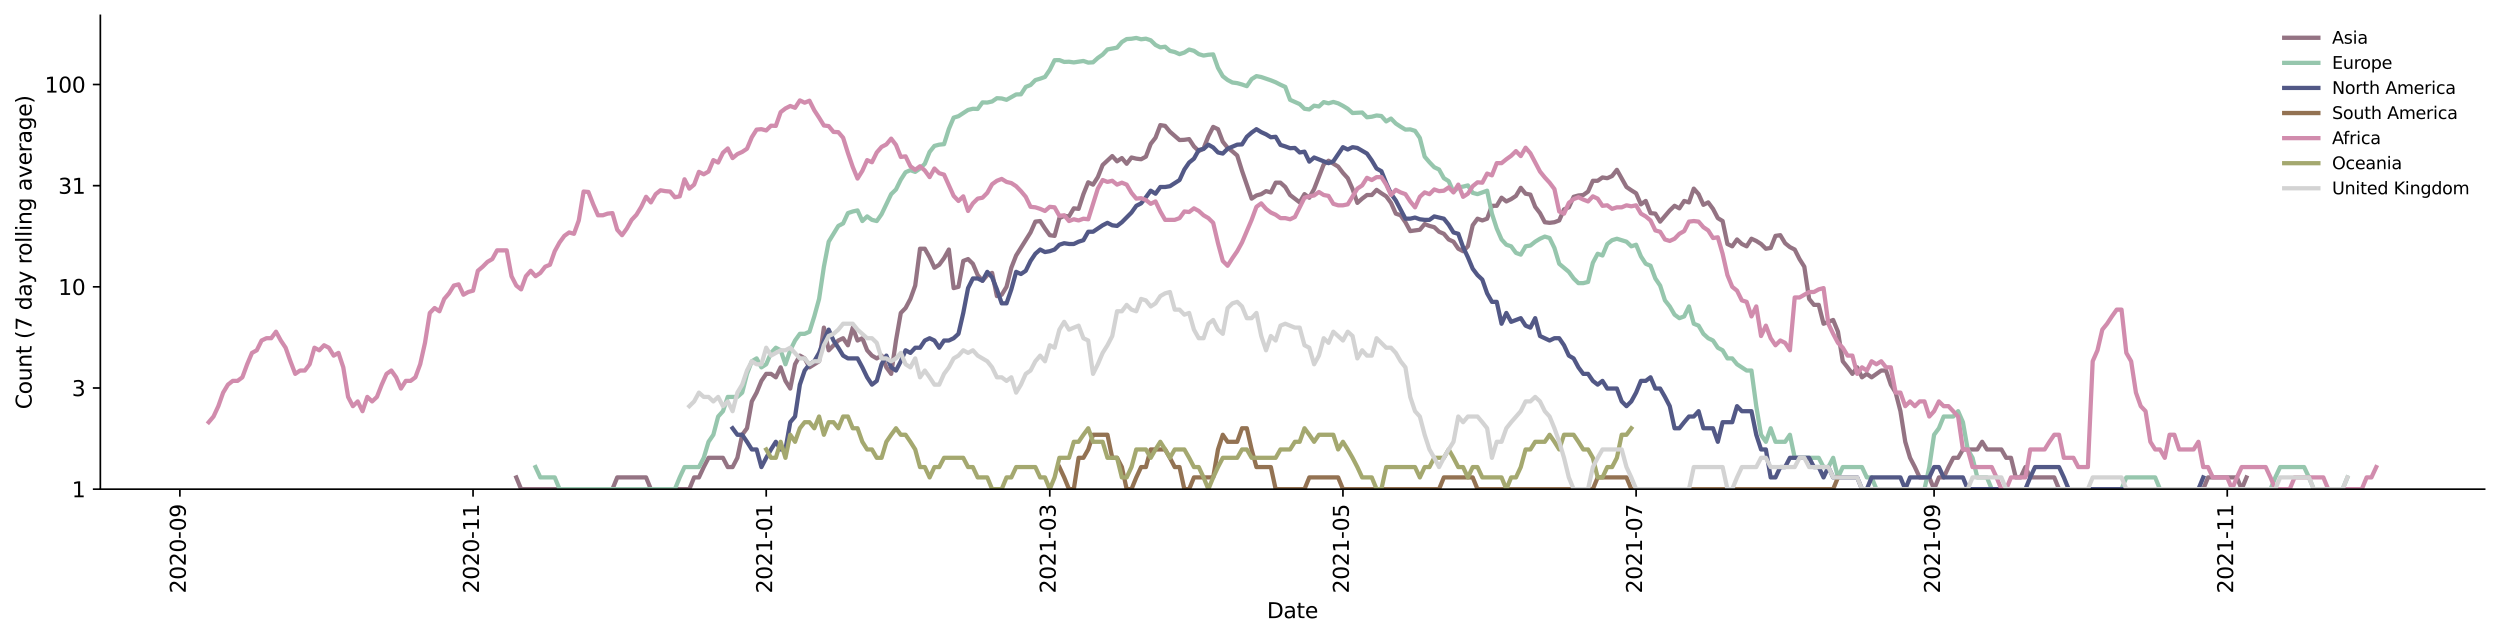 <?xml version="1.0" encoding="utf-8" standalone="no"?>
<!DOCTYPE svg PUBLIC "-//W3C//DTD SVG 1.1//EN"
  "http://www.w3.org/Graphics/SVG/1.1/DTD/svg11.dtd">
<svg height="298.621pt" version="1.1" viewBox="0 0 1170.166 298.621" width="1170.166pt" xmlns="http://www.w3.org/2000/svg" xmlns:xlink="http://www.w3.org/1999/xlink">
 <defs>
  <style type="text/css">*{stroke-linecap:butt;stroke-linejoin:round;}</style>
 </defs>
 <g id="figure_1">
  <g id="patch_1">
   <path d="M 0 298.621 
L 1170.166 298.621 
L 1170.166 0 
L 0 0 
z
" style="fill:#ffffff;"/>
  </g>
  <g id="axes_1">
   <g id="patch_2">
    <path d="M 46.966 228.96 
L 1162.966 228.96 
L 1162.966 7.2 
L 46.966 7.2 
z
" style="fill:#ffffff;"/>
   </g>
   <g id="matplotlib.axis_1">
    <g id="xtick_1">
     <g id="line2d_1">
      <defs>
       <path d="M 0 0 
L 0 3.5 
" id="m41060fb0f2" style="stroke:#000000;stroke-width:0.8;"/>
      </defs>
      <g>
       <use style="stroke:#000000;stroke-width:0.8;" x="84.196" xlink:href="#m41060fb0f2" y="228.96"/>
      </g>
     </g>
     <g id="text_1">
      <!-- 2020-09 -->
      <g transform="translate(86.955 277.743)rotate(-90)scale(0.1 -0.1)">
       <defs>
        <path d="M 1228 531 
L 3431 531 
L 3431 0 
L 469 0 
L 469 531 
Q 828 903 1448 1529 
Q 2069 2156 2228 2338 
Q 2531 2678 2651 2914 
Q 2772 3150 2772 3378 
Q 2772 3750 2511 3984 
Q 2250 4219 1831 4219 
Q 1534 4219 1204 4116 
Q 875 4013 500 3803 
L 500 4441 
Q 881 4594 1212 4672 
Q 1544 4750 1819 4750 
Q 2544 4750 2975 4387 
Q 3406 4025 3406 3419 
Q 3406 3131 3298 2873 
Q 3191 2616 2906 2266 
Q 2828 2175 2409 1742 
Q 1991 1309 1228 531 
z
" id="DejaVuSans-32" transform="scale(0.016)"/>
        <path d="M 2034 4250 
Q 1547 4250 1301 3770 
Q 1056 3291 1056 2328 
Q 1056 1369 1301 889 
Q 1547 409 2034 409 
Q 2525 409 2770 889 
Q 3016 1369 3016 2328 
Q 3016 3291 2770 3770 
Q 2525 4250 2034 4250 
z
M 2034 4750 
Q 2819 4750 3233 4129 
Q 3647 3509 3647 2328 
Q 3647 1150 3233 529 
Q 2819 -91 2034 -91 
Q 1250 -91 836 529 
Q 422 1150 422 2328 
Q 422 3509 836 4129 
Q 1250 4750 2034 4750 
z
" id="DejaVuSans-30" transform="scale(0.016)"/>
        <path d="M 313 2009 
L 1997 2009 
L 1997 1497 
L 313 1497 
L 313 2009 
z
" id="DejaVuSans-2d" transform="scale(0.016)"/>
        <path d="M 703 97 
L 703 672 
Q 941 559 1184 500 
Q 1428 441 1663 441 
Q 2288 441 2617 861 
Q 2947 1281 2994 2138 
Q 2813 1869 2534 1725 
Q 2256 1581 1919 1581 
Q 1219 1581 811 2004 
Q 403 2428 403 3163 
Q 403 3881 828 4315 
Q 1253 4750 1959 4750 
Q 2769 4750 3195 4129 
Q 3622 3509 3622 2328 
Q 3622 1225 3098 567 
Q 2575 -91 1691 -91 
Q 1453 -91 1209 -44 
Q 966 3 703 97 
z
M 1959 2075 
Q 2384 2075 2632 2365 
Q 2881 2656 2881 3163 
Q 2881 3666 2632 3958 
Q 2384 4250 1959 4250 
Q 1534 4250 1286 3958 
Q 1038 3666 1038 3163 
Q 1038 2656 1286 2365 
Q 1534 2075 1959 2075 
z
" id="DejaVuSans-39" transform="scale(0.016)"/>
       </defs>
       <use xlink:href="#DejaVuSans-32"/>
       <use x="63.623" xlink:href="#DejaVuSans-30"/>
       <use x="127.246" xlink:href="#DejaVuSans-32"/>
       <use x="190.869" xlink:href="#DejaVuSans-30"/>
       <use x="254.492" xlink:href="#DejaVuSans-2d"/>
       <use x="290.576" xlink:href="#DejaVuSans-30"/>
       <use x="354.199" xlink:href="#DejaVuSans-39"/>
      </g>
     </g>
    </g>
    <g id="xtick_2">
     <g id="line2d_2">
      <g>
       <use style="stroke:#000000;stroke-width:0.8;" x="221.418" xlink:href="#m41060fb0f2" y="228.96"/>
      </g>
     </g>
     <g id="text_2">
      <!-- 2020-11 -->
      <g transform="translate(224.177 277.743)rotate(-90)scale(0.1 -0.1)">
       <defs>
        <path d="M 794 531 
L 1825 531 
L 1825 4091 
L 703 3866 
L 703 4441 
L 1819 4666 
L 2450 4666 
L 2450 531 
L 3481 531 
L 3481 0 
L 794 0 
L 794 531 
z
" id="DejaVuSans-31" transform="scale(0.016)"/>
       </defs>
       <use xlink:href="#DejaVuSans-32"/>
       <use x="63.623" xlink:href="#DejaVuSans-30"/>
       <use x="127.246" xlink:href="#DejaVuSans-32"/>
       <use x="190.869" xlink:href="#DejaVuSans-30"/>
       <use x="254.492" xlink:href="#DejaVuSans-2d"/>
       <use x="290.576" xlink:href="#DejaVuSans-31"/>
       <use x="354.199" xlink:href="#DejaVuSans-31"/>
      </g>
     </g>
    </g>
    <g id="xtick_3">
     <g id="line2d_3">
      <g>
       <use style="stroke:#000000;stroke-width:0.8;" x="358.64" xlink:href="#m41060fb0f2" y="228.96"/>
      </g>
     </g>
     <g id="text_3">
      <!-- 2021-01 -->
      <g transform="translate(361.4 277.743)rotate(-90)scale(0.1 -0.1)">
       <use xlink:href="#DejaVuSans-32"/>
       <use x="63.623" xlink:href="#DejaVuSans-30"/>
       <use x="127.246" xlink:href="#DejaVuSans-32"/>
       <use x="190.869" xlink:href="#DejaVuSans-31"/>
       <use x="254.492" xlink:href="#DejaVuSans-2d"/>
       <use x="290.576" xlink:href="#DejaVuSans-30"/>
       <use x="354.199" xlink:href="#DejaVuSans-31"/>
      </g>
     </g>
    </g>
    <g id="xtick_4">
     <g id="line2d_4">
      <g>
       <use style="stroke:#000000;stroke-width:0.8;" x="491.364" xlink:href="#m41060fb0f2" y="228.96"/>
      </g>
     </g>
     <g id="text_4">
      <!-- 2021-03 -->
      <g transform="translate(494.123 277.743)rotate(-90)scale(0.1 -0.1)">
       <defs>
        <path d="M 2597 2516 
Q 3050 2419 3304 2112 
Q 3559 1806 3559 1356 
Q 3559 666 3084 287 
Q 2609 -91 1734 -91 
Q 1441 -91 1130 -33 
Q 819 25 488 141 
L 488 750 
Q 750 597 1062 519 
Q 1375 441 1716 441 
Q 2309 441 2620 675 
Q 2931 909 2931 1356 
Q 2931 1769 2642 2001 
Q 2353 2234 1838 2234 
L 1294 2234 
L 1294 2753 
L 1863 2753 
Q 2328 2753 2575 2939 
Q 2822 3125 2822 3475 
Q 2822 3834 2567 4026 
Q 2313 4219 1838 4219 
Q 1578 4219 1281 4162 
Q 984 4106 628 3988 
L 628 4550 
Q 988 4650 1302 4700 
Q 1616 4750 1894 4750 
Q 2613 4750 3031 4423 
Q 3450 4097 3450 3541 
Q 3450 3153 3228 2886 
Q 3006 2619 2597 2516 
z
" id="DejaVuSans-33" transform="scale(0.016)"/>
       </defs>
       <use xlink:href="#DejaVuSans-32"/>
       <use x="63.623" xlink:href="#DejaVuSans-30"/>
       <use x="127.246" xlink:href="#DejaVuSans-32"/>
       <use x="190.869" xlink:href="#DejaVuSans-31"/>
       <use x="254.492" xlink:href="#DejaVuSans-2d"/>
       <use x="290.576" xlink:href="#DejaVuSans-30"/>
       <use x="354.199" xlink:href="#DejaVuSans-33"/>
      </g>
     </g>
    </g>
    <g id="xtick_5">
     <g id="line2d_5">
      <g>
       <use style="stroke:#000000;stroke-width:0.8;" x="628.586" xlink:href="#m41060fb0f2" y="228.96"/>
      </g>
     </g>
     <g id="text_5">
      <!-- 2021-05 -->
      <g transform="translate(631.345 277.743)rotate(-90)scale(0.1 -0.1)">
       <defs>
        <path d="M 691 4666 
L 3169 4666 
L 3169 4134 
L 1269 4134 
L 1269 2991 
Q 1406 3038 1543 3061 
Q 1681 3084 1819 3084 
Q 2600 3084 3056 2656 
Q 3513 2228 3513 1497 
Q 3513 744 3044 326 
Q 2575 -91 1722 -91 
Q 1428 -91 1123 -41 
Q 819 9 494 109 
L 494 744 
Q 775 591 1075 516 
Q 1375 441 1709 441 
Q 2250 441 2565 725 
Q 2881 1009 2881 1497 
Q 2881 1984 2565 2268 
Q 2250 2553 1709 2553 
Q 1456 2553 1204 2497 
Q 953 2441 691 2322 
L 691 4666 
z
" id="DejaVuSans-35" transform="scale(0.016)"/>
       </defs>
       <use xlink:href="#DejaVuSans-32"/>
       <use x="63.623" xlink:href="#DejaVuSans-30"/>
       <use x="127.246" xlink:href="#DejaVuSans-32"/>
       <use x="190.869" xlink:href="#DejaVuSans-31"/>
       <use x="254.492" xlink:href="#DejaVuSans-2d"/>
       <use x="290.576" xlink:href="#DejaVuSans-30"/>
       <use x="354.199" xlink:href="#DejaVuSans-35"/>
      </g>
     </g>
    </g>
    <g id="xtick_6">
     <g id="line2d_6">
      <g>
       <use style="stroke:#000000;stroke-width:0.8;" x="765.808" xlink:href="#m41060fb0f2" y="228.96"/>
      </g>
     </g>
     <g id="text_6">
      <!-- 2021-07 -->
      <g transform="translate(768.568 277.743)rotate(-90)scale(0.1 -0.1)">
       <defs>
        <path d="M 525 4666 
L 3525 4666 
L 3525 4397 
L 1831 0 
L 1172 0 
L 2766 4134 
L 525 4134 
L 525 4666 
z
" id="DejaVuSans-37" transform="scale(0.016)"/>
       </defs>
       <use xlink:href="#DejaVuSans-32"/>
       <use x="63.623" xlink:href="#DejaVuSans-30"/>
       <use x="127.246" xlink:href="#DejaVuSans-32"/>
       <use x="190.869" xlink:href="#DejaVuSans-31"/>
       <use x="254.492" xlink:href="#DejaVuSans-2d"/>
       <use x="290.576" xlink:href="#DejaVuSans-30"/>
       <use x="354.199" xlink:href="#DejaVuSans-37"/>
      </g>
     </g>
    </g>
    <g id="xtick_7">
     <g id="line2d_7">
      <g>
       <use style="stroke:#000000;stroke-width:0.8;" x="905.28" xlink:href="#m41060fb0f2" y="228.96"/>
      </g>
     </g>
     <g id="text_7">
      <!-- 2021-09 -->
      <g transform="translate(908.039 277.743)rotate(-90)scale(0.1 -0.1)">
       <use xlink:href="#DejaVuSans-32"/>
       <use x="63.623" xlink:href="#DejaVuSans-30"/>
       <use x="127.246" xlink:href="#DejaVuSans-32"/>
       <use x="190.869" xlink:href="#DejaVuSans-31"/>
       <use x="254.492" xlink:href="#DejaVuSans-2d"/>
       <use x="290.576" xlink:href="#DejaVuSans-30"/>
       <use x="354.199" xlink:href="#DejaVuSans-39"/>
      </g>
     </g>
    </g>
    <g id="xtick_8">
     <g id="line2d_8">
      <g>
       <use style="stroke:#000000;stroke-width:0.8;" x="1042.502" xlink:href="#m41060fb0f2" y="228.96"/>
      </g>
     </g>
     <g id="text_8">
      <!-- 2021-11 -->
      <g transform="translate(1045.262 277.743)rotate(-90)scale(0.1 -0.1)">
       <use xlink:href="#DejaVuSans-32"/>
       <use x="63.623" xlink:href="#DejaVuSans-30"/>
       <use x="127.246" xlink:href="#DejaVuSans-32"/>
       <use x="190.869" xlink:href="#DejaVuSans-31"/>
       <use x="254.492" xlink:href="#DejaVuSans-2d"/>
       <use x="290.576" xlink:href="#DejaVuSans-31"/>
       <use x="354.199" xlink:href="#DejaVuSans-31"/>
      </g>
     </g>
    </g>
    <g id="text_9">
     <!-- Date -->
     <g transform="translate(593.015 289.341)scale(0.1 -0.1)">
      <defs>
       <path d="M 1259 4147 
L 1259 519 
L 2022 519 
Q 2988 519 3436 956 
Q 3884 1394 3884 2338 
Q 3884 3275 3436 3711 
Q 2988 4147 2022 4147 
L 1259 4147 
z
M 628 4666 
L 1925 4666 
Q 3281 4666 3915 4102 
Q 4550 3538 4550 2338 
Q 4550 1131 3912 565 
Q 3275 0 1925 0 
L 628 0 
L 628 4666 
z
" id="DejaVuSans-44" transform="scale(0.016)"/>
       <path d="M 2194 1759 
Q 1497 1759 1228 1600 
Q 959 1441 959 1056 
Q 959 750 1161 570 
Q 1363 391 1709 391 
Q 2188 391 2477 730 
Q 2766 1069 2766 1631 
L 2766 1759 
L 2194 1759 
z
M 3341 1997 
L 3341 0 
L 2766 0 
L 2766 531 
Q 2569 213 2275 61 
Q 1981 -91 1556 -91 
Q 1019 -91 701 211 
Q 384 513 384 1019 
Q 384 1609 779 1909 
Q 1175 2209 1959 2209 
L 2766 2209 
L 2766 2266 
Q 2766 2663 2505 2880 
Q 2244 3097 1772 3097 
Q 1472 3097 1187 3025 
Q 903 2953 641 2809 
L 641 3341 
Q 956 3463 1253 3523 
Q 1550 3584 1831 3584 
Q 2591 3584 2966 3190 
Q 3341 2797 3341 1997 
z
" id="DejaVuSans-61" transform="scale(0.016)"/>
       <path d="M 1172 4494 
L 1172 3500 
L 2356 3500 
L 2356 3053 
L 1172 3053 
L 1172 1153 
Q 1172 725 1289 603 
Q 1406 481 1766 481 
L 2356 481 
L 2356 0 
L 1766 0 
Q 1100 0 847 248 
Q 594 497 594 1153 
L 594 3053 
L 172 3053 
L 172 3500 
L 594 3500 
L 594 4494 
L 1172 4494 
z
" id="DejaVuSans-74" transform="scale(0.016)"/>
       <path d="M 3597 1894 
L 3597 1613 
L 953 1613 
Q 991 1019 1311 708 
Q 1631 397 2203 397 
Q 2534 397 2845 478 
Q 3156 559 3463 722 
L 3463 178 
Q 3153 47 2828 -22 
Q 2503 -91 2169 -91 
Q 1331 -91 842 396 
Q 353 884 353 1716 
Q 353 2575 817 3079 
Q 1281 3584 2069 3584 
Q 2775 3584 3186 3129 
Q 3597 2675 3597 1894 
z
M 3022 2063 
Q 3016 2534 2758 2815 
Q 2500 3097 2075 3097 
Q 1594 3097 1305 2825 
Q 1016 2553 972 2059 
L 3022 2063 
z
" id="DejaVuSans-65" transform="scale(0.016)"/>
      </defs>
      <use xlink:href="#DejaVuSans-44"/>
      <use x="77.002" xlink:href="#DejaVuSans-61"/>
      <use x="138.281" xlink:href="#DejaVuSans-74"/>
      <use x="177.49" xlink:href="#DejaVuSans-65"/>
     </g>
    </g>
   </g>
   <g id="matplotlib.axis_2">
    <g id="ytick_1">
     <g id="line2d_9">
      <defs>
       <path d="M 0 0 
L -3.5 0 
" id="m1571c7ad0b" style="stroke:#000000;stroke-width:0.8;"/>
      </defs>
      <g>
       <use style="stroke:#000000;stroke-width:0.8;" x="46.966" xlink:href="#m1571c7ad0b" y="228.96"/>
      </g>
     </g>
     <g id="text_10">
      <!-- 1 -->
      <g transform="translate(33.603 232.759)scale(0.1 -0.1)">
       <use xlink:href="#DejaVuSans-31"/>
      </g>
     </g>
    </g>
    <g id="ytick_2">
     <g id="line2d_10">
      <g>
       <use style="stroke:#000000;stroke-width:0.8;" x="46.966" xlink:href="#m1571c7ad0b" y="181.608"/>
      </g>
     </g>
     <g id="text_11">
      <!-- 3 -->
      <g transform="translate(33.603 185.407)scale(0.1 -0.1)">
       <use xlink:href="#DejaVuSans-33"/>
      </g>
     </g>
    </g>
    <g id="ytick_3">
     <g id="line2d_11">
      <g>
       <use style="stroke:#000000;stroke-width:0.8;" x="46.966" xlink:href="#m1571c7ad0b" y="134.255"/>
      </g>
     </g>
     <g id="text_12">
      <!-- 10 -->
      <g transform="translate(27.241 138.054)scale(0.1 -0.1)">
       <use xlink:href="#DejaVuSans-31"/>
       <use x="63.623" xlink:href="#DejaVuSans-30"/>
      </g>
     </g>
    </g>
    <g id="ytick_4">
     <g id="line2d_12">
      <g>
       <use style="stroke:#000000;stroke-width:0.8;" x="46.966" xlink:href="#m1571c7ad0b" y="86.903"/>
      </g>
     </g>
     <g id="text_13">
      <!-- 31 -->
      <g transform="translate(27.241 90.702)scale(0.1 -0.1)">
       <use xlink:href="#DejaVuSans-33"/>
       <use x="63.623" xlink:href="#DejaVuSans-31"/>
      </g>
     </g>
    </g>
    <g id="ytick_5">
     <g id="line2d_13">
      <g>
       <use style="stroke:#000000;stroke-width:0.8;" x="46.966" xlink:href="#m1571c7ad0b" y="39.55"/>
      </g>
     </g>
     <g id="text_14">
      <!-- 100 -->
      <g transform="translate(20.878 43.349)scale(0.1 -0.1)">
       <use xlink:href="#DejaVuSans-31"/>
       <use x="63.623" xlink:href="#DejaVuSans-30"/>
       <use x="127.246" xlink:href="#DejaVuSans-30"/>
      </g>
     </g>
    </g>
    <g id="text_15">
     <!-- Count (7 day rolling average) -->
     <g transform="translate(14.798 191.548)rotate(-90)scale(0.1 -0.1)">
      <defs>
       <path d="M 4122 4306 
L 4122 3641 
Q 3803 3938 3442 4084 
Q 3081 4231 2675 4231 
Q 1875 4231 1450 3742 
Q 1025 3253 1025 2328 
Q 1025 1406 1450 917 
Q 1875 428 2675 428 
Q 3081 428 3442 575 
Q 3803 722 4122 1019 
L 4122 359 
Q 3791 134 3420 21 
Q 3050 -91 2638 -91 
Q 1578 -91 968 557 
Q 359 1206 359 2328 
Q 359 3453 968 4101 
Q 1578 4750 2638 4750 
Q 3056 4750 3426 4639 
Q 3797 4528 4122 4306 
z
" id="DejaVuSans-43" transform="scale(0.016)"/>
       <path d="M 1959 3097 
Q 1497 3097 1228 2736 
Q 959 2375 959 1747 
Q 959 1119 1226 758 
Q 1494 397 1959 397 
Q 2419 397 2687 759 
Q 2956 1122 2956 1747 
Q 2956 2369 2687 2733 
Q 2419 3097 1959 3097 
z
M 1959 3584 
Q 2709 3584 3137 3096 
Q 3566 2609 3566 1747 
Q 3566 888 3137 398 
Q 2709 -91 1959 -91 
Q 1206 -91 779 398 
Q 353 888 353 1747 
Q 353 2609 779 3096 
Q 1206 3584 1959 3584 
z
" id="DejaVuSans-6f" transform="scale(0.016)"/>
       <path d="M 544 1381 
L 544 3500 
L 1119 3500 
L 1119 1403 
Q 1119 906 1312 657 
Q 1506 409 1894 409 
Q 2359 409 2629 706 
Q 2900 1003 2900 1516 
L 2900 3500 
L 3475 3500 
L 3475 0 
L 2900 0 
L 2900 538 
Q 2691 219 2414 64 
Q 2138 -91 1772 -91 
Q 1169 -91 856 284 
Q 544 659 544 1381 
z
M 1991 3584 
L 1991 3584 
z
" id="DejaVuSans-75" transform="scale(0.016)"/>
       <path d="M 3513 2113 
L 3513 0 
L 2938 0 
L 2938 2094 
Q 2938 2591 2744 2837 
Q 2550 3084 2163 3084 
Q 1697 3084 1428 2787 
Q 1159 2491 1159 1978 
L 1159 0 
L 581 0 
L 581 3500 
L 1159 3500 
L 1159 2956 
Q 1366 3272 1645 3428 
Q 1925 3584 2291 3584 
Q 2894 3584 3203 3211 
Q 3513 2838 3513 2113 
z
" id="DejaVuSans-6e" transform="scale(0.016)"/>
       <path id="DejaVuSans-20" transform="scale(0.016)"/>
       <path d="M 1984 4856 
Q 1566 4138 1362 3434 
Q 1159 2731 1159 2009 
Q 1159 1288 1364 580 
Q 1569 -128 1984 -844 
L 1484 -844 
Q 1016 -109 783 600 
Q 550 1309 550 2009 
Q 550 2706 781 3412 
Q 1013 4119 1484 4856 
L 1984 4856 
z
" id="DejaVuSans-28" transform="scale(0.016)"/>
       <path d="M 2906 2969 
L 2906 4863 
L 3481 4863 
L 3481 0 
L 2906 0 
L 2906 525 
Q 2725 213 2448 61 
Q 2172 -91 1784 -91 
Q 1150 -91 751 415 
Q 353 922 353 1747 
Q 353 2572 751 3078 
Q 1150 3584 1784 3584 
Q 2172 3584 2448 3432 
Q 2725 3281 2906 2969 
z
M 947 1747 
Q 947 1113 1208 752 
Q 1469 391 1925 391 
Q 2381 391 2643 752 
Q 2906 1113 2906 1747 
Q 2906 2381 2643 2742 
Q 2381 3103 1925 3103 
Q 1469 3103 1208 2742 
Q 947 2381 947 1747 
z
" id="DejaVuSans-64" transform="scale(0.016)"/>
       <path d="M 2059 -325 
Q 1816 -950 1584 -1140 
Q 1353 -1331 966 -1331 
L 506 -1331 
L 506 -850 
L 844 -850 
Q 1081 -850 1212 -737 
Q 1344 -625 1503 -206 
L 1606 56 
L 191 3500 
L 800 3500 
L 1894 763 
L 2988 3500 
L 3597 3500 
L 2059 -325 
z
" id="DejaVuSans-79" transform="scale(0.016)"/>
       <path d="M 2631 2963 
Q 2534 3019 2420 3045 
Q 2306 3072 2169 3072 
Q 1681 3072 1420 2755 
Q 1159 2438 1159 1844 
L 1159 0 
L 581 0 
L 581 3500 
L 1159 3500 
L 1159 2956 
Q 1341 3275 1631 3429 
Q 1922 3584 2338 3584 
Q 2397 3584 2469 3576 
Q 2541 3569 2628 3553 
L 2631 2963 
z
" id="DejaVuSans-72" transform="scale(0.016)"/>
       <path d="M 603 4863 
L 1178 4863 
L 1178 0 
L 603 0 
L 603 4863 
z
" id="DejaVuSans-6c" transform="scale(0.016)"/>
       <path d="M 603 3500 
L 1178 3500 
L 1178 0 
L 603 0 
L 603 3500 
z
M 603 4863 
L 1178 4863 
L 1178 4134 
L 603 4134 
L 603 4863 
z
" id="DejaVuSans-69" transform="scale(0.016)"/>
       <path d="M 2906 1791 
Q 2906 2416 2648 2759 
Q 2391 3103 1925 3103 
Q 1463 3103 1205 2759 
Q 947 2416 947 1791 
Q 947 1169 1205 825 
Q 1463 481 1925 481 
Q 2391 481 2648 825 
Q 2906 1169 2906 1791 
z
M 3481 434 
Q 3481 -459 3084 -895 
Q 2688 -1331 1869 -1331 
Q 1566 -1331 1297 -1286 
Q 1028 -1241 775 -1147 
L 775 -588 
Q 1028 -725 1275 -790 
Q 1522 -856 1778 -856 
Q 2344 -856 2625 -561 
Q 2906 -266 2906 331 
L 2906 616 
Q 2728 306 2450 153 
Q 2172 0 1784 0 
Q 1141 0 747 490 
Q 353 981 353 1791 
Q 353 2603 747 3093 
Q 1141 3584 1784 3584 
Q 2172 3584 2450 3431 
Q 2728 3278 2906 2969 
L 2906 3500 
L 3481 3500 
L 3481 434 
z
" id="DejaVuSans-67" transform="scale(0.016)"/>
       <path d="M 191 3500 
L 800 3500 
L 1894 563 
L 2988 3500 
L 3597 3500 
L 2284 0 
L 1503 0 
L 191 3500 
z
" id="DejaVuSans-76" transform="scale(0.016)"/>
       <path d="M 513 4856 
L 1013 4856 
Q 1481 4119 1714 3412 
Q 1947 2706 1947 2009 
Q 1947 1309 1714 600 
Q 1481 -109 1013 -844 
L 513 -844 
Q 928 -128 1133 580 
Q 1338 1288 1338 2009 
Q 1338 2731 1133 3434 
Q 928 4138 513 4856 
z
" id="DejaVuSans-29" transform="scale(0.016)"/>
      </defs>
      <use xlink:href="#DejaVuSans-43"/>
      <use x="69.824" xlink:href="#DejaVuSans-6f"/>
      <use x="131.006" xlink:href="#DejaVuSans-75"/>
      <use x="194.385" xlink:href="#DejaVuSans-6e"/>
      <use x="257.764" xlink:href="#DejaVuSans-74"/>
      <use x="296.973" xlink:href="#DejaVuSans-20"/>
      <use x="328.76" xlink:href="#DejaVuSans-28"/>
      <use x="367.773" xlink:href="#DejaVuSans-37"/>
      <use x="431.396" xlink:href="#DejaVuSans-20"/>
      <use x="463.184" xlink:href="#DejaVuSans-64"/>
      <use x="526.66" xlink:href="#DejaVuSans-61"/>
      <use x="587.939" xlink:href="#DejaVuSans-79"/>
      <use x="647.119" xlink:href="#DejaVuSans-20"/>
      <use x="678.906" xlink:href="#DejaVuSans-72"/>
      <use x="717.77" xlink:href="#DejaVuSans-6f"/>
      <use x="778.951" xlink:href="#DejaVuSans-6c"/>
      <use x="806.734" xlink:href="#DejaVuSans-6c"/>
      <use x="834.518" xlink:href="#DejaVuSans-69"/>
      <use x="862.301" xlink:href="#DejaVuSans-6e"/>
      <use x="925.68" xlink:href="#DejaVuSans-67"/>
      <use x="989.156" xlink:href="#DejaVuSans-20"/>
      <use x="1020.943" xlink:href="#DejaVuSans-61"/>
      <use x="1082.223" xlink:href="#DejaVuSans-76"/>
      <use x="1141.402" xlink:href="#DejaVuSans-65"/>
      <use x="1202.926" xlink:href="#DejaVuSans-72"/>
      <use x="1244.039" xlink:href="#DejaVuSans-61"/>
      <use x="1305.318" xlink:href="#DejaVuSans-67"/>
      <use x="1368.795" xlink:href="#DejaVuSans-65"/>
      <use x="1430.318" xlink:href="#DejaVuSans-29"/>
     </g>
    </g>
   </g>
   <g id="line2d_14">
    <path clip-path="url(#pc60d10c3b0)" d="M 241.664 223.468 
L 243.913 228.96 
L 286.655 228.96 
L 288.904 223.468 
L 302.402 223.468 
L 304.651 228.96 
L 322.648 228.96 
L 324.897 223.468 
L 327.147 223.468 
L 329.396 218.623 
L 331.646 214.29 
L 338.394 214.29 
L 340.644 218.623 
L 342.893 218.623 
L 345.143 214.29 
L 347.393 203.499 
L 349.642 200.451 
L 351.892 187.891 
L 354.141 183.774 
L 356.391 178.282 
L 358.64 174.99 
L 360.89 174.99 
L 363.139 176.603 
L 365.389 171.942 
L 367.638 178.282 
L 369.888 181.861 
L 372.138 170.499 
L 374.387 166.45 
L 376.637 167.756 
L 378.886 171.942 
L 383.385 169.104 
L 385.635 153.352 
L 387.884 163.956 
L 392.383 159.382 
L 394.633 158.313 
L 396.883 161.605 
L 399.132 153.352 
L 401.382 159.382 
L 403.631 158.313 
L 405.881 163.956 
L 408.13 166.45 
L 410.38 167.756 
L 412.629 166.45 
L 414.879 171.942 
L 417.128 174.99 
L 419.378 159.382 
L 421.628 146.481 
L 423.877 144.174 
L 426.127 139.915 
L 428.376 133.672 
L 430.626 116.42 
L 432.875 116.42 
L 435.125 120.416 
L 437.374 125.313 
L 439.624 123.919 
L 441.874 120.838 
L 444.123 116.802 
L 446.373 134.847 
L 448.622 134.255 
L 450.872 122.13 
L 453.121 121.264 
L 455.371 123.464 
L 457.62 128.763 
L 459.87 131.417 
L 462.119 128.763 
L 464.369 127.747 
L 466.619 138.589 
L 468.868 137.941 
L 471.118 134.255 
L 473.367 125.313 
L 475.617 119.585 
L 482.365 108.794 
L 484.615 103.739 
L 486.864 103.46 
L 489.114 106.938 
L 491.364 110.079 
L 493.613 110.407 
L 495.863 102.094 
L 498.112 101.032 
L 500.362 101.295 
L 502.611 97.519 
L 504.861 97.76 
L 507.11 90.871 
L 509.36 85.328 
L 511.609 86.415 
L 513.859 82.897 
L 516.109 77.237 
L 520.608 73.051 
L 522.857 75.511 
L 525.107 73.99 
L 527.356 76.654 
L 529.606 73.719 
L 531.855 74.262 
L 534.105 74.537 
L 536.354 73.317 
L 538.604 67.36 
L 540.854 64.461 
L 543.103 58.554 
L 545.353 58.928 
L 547.602 61.652 
L 552.101 65.552 
L 554.351 65.441 
L 556.6 65.112 
L 558.85 68.532 
L 561.099 70.729 
L 563.349 69.494 
L 565.599 63.82 
L 567.848 59.402 
L 570.098 60.462 
L 572.347 66.333 
L 574.597 69.131 
L 576.846 70.855 
L 579.096 72.786 
L 581.345 79.97 
L 585.844 92.97 
L 588.094 91.489 
L 590.344 90.871 
L 592.593 89.463 
L 594.843 90.06 
L 597.092 85.507 
L 599.342 85.507 
L 601.591 87.532 
L 603.841 91.282 
L 608.34 94.73 
L 610.589 90.871 
L 612.839 92.541 
L 615.089 88.486 
L 619.588 76.944 
L 621.837 75.23 
L 626.336 77.978 
L 628.586 80.923 
L 630.835 83.406 
L 633.085 88.486 
L 635.335 94.955 
L 637.584 92.97 
L 639.834 91.282 
L 642.083 91.282 
L 644.333 88.874 
L 646.582 90.464 
L 648.832 91.907 
L 651.081 94.955 
L 653.331 99.998 
L 655.58 100.771 
L 657.83 104.02 
L 660.08 108.166 
L 664.579 107.548 
L 666.828 104.874 
L 669.078 105.746 
L 671.327 106.338 
L 673.577 108.479 
L 675.826 109.432 
L 678.076 112.086 
L 680.325 113.128 
L 682.575 116.42 
L 684.825 117.578 
L 687.074 115.293 
L 689.324 105.453 
L 691.573 102.364 
L 693.823 103.183 
L 696.072 102.364 
L 698.322 96.334 
L 700.571 96.334 
L 702.821 92.541 
L 705.07 94.283 
L 707.32 93.186 
L 709.57 91.698 
L 711.819 87.911 
L 714.069 90.667 
L 716.318 91.076 
L 718.568 96.804 
L 720.817 99.743 
L 723.067 104.02 
L 725.316 104.303 
L 727.566 104.02 
L 729.815 103.183 
L 732.065 98.003 
L 734.315 97.041 
L 736.564 92.117 
L 738.814 91.489 
L 741.063 91.282 
L 743.313 89.661 
L 745.562 84.618 
L 747.812 84.618 
L 750.061 83.066 
L 752.311 83.406 
L 754.56 82.395 
L 756.81 79.502 
L 761.309 87.532 
L 763.559 89.069 
L 765.808 90.464 
L 768.058 95.639 
L 770.307 94.061 
L 772.557 99.743 
L 774.806 99.998 
L 777.056 103.739 
L 781.555 98.493 
L 783.805 96.334 
L 786.054 97.519 
L 788.304 94.061 
L 790.553 94.73 
L 792.803 88.293 
L 795.052 90.871 
L 797.302 95.869 
L 799.551 94.73 
L 801.801 97.76 
L 804.05 102.094 
L 806.3 103.46 
L 808.55 114.196 
L 810.799 115.293 
L 813.049 112.086 
L 815.298 114.196 
L 817.548 115.293 
L 819.797 111.745 
L 822.047 112.777 
L 824.296 114.196 
L 826.546 116.42 
L 828.795 116.041 
L 831.045 110.407 
L 833.295 110.079 
L 835.544 113.837 
L 837.794 115.665 
L 840.043 116.802 
L 842.293 121.264 
L 844.542 124.843 
L 846.792 139.915 
L 849.041 142.705 
L 851.291 142.705 
L 853.541 151.524 
L 858.04 149.773 
L 860.289 155.265 
L 862.539 169.104 
L 864.788 171.942 
L 867.038 174.99 
L 869.287 171.942 
L 871.537 176.603 
L 873.786 174.99 
L 876.036 176.603 
L 880.535 173.438 
L 882.785 173.438 
L 885.034 180.033 
L 887.284 183.774 
L 889.533 192.465 
L 891.783 206.791 
L 894.032 214.29 
L 896.282 218.623 
L 898.531 223.468 
L 903.031 223.468 
L 905.28 228.96 
L 907.53 223.468 
L 909.779 223.468 
L 912.029 218.623 
L 914.278 214.29 
L 916.528 214.29 
L 918.777 210.37 
L 925.526 210.37 
L 927.776 206.791 
L 930.025 210.37 
L 936.774 210.37 
L 939.023 214.29 
L 941.273 214.29 
L 943.522 223.468 
L 945.772 223.468 
L 948.021 218.623 
L 950.271 223.468 
L 961.519 223.468 
L 963.768 228.96 
L 1031.255 228.96 
L 1033.504 223.468 
L 1047.002 223.468 
L 1049.251 228.96 
L 1051.501 223.468 
L 1051.501 223.468 
" style="fill:none;stroke:#947383;stroke-linecap:square;stroke-width:2;"/>
   </g>
   <g id="line2d_15">
    <path clip-path="url(#pc60d10c3b0)" d="M 250.662 218.623 
L 252.912 223.468 
L 259.66 223.468 
L 261.91 228.96 
L 315.899 228.96 
L 318.148 223.468 
L 320.398 218.623 
L 327.147 218.623 
L 329.396 214.29 
L 331.646 206.791 
L 333.895 203.499 
L 336.145 194.959 
L 338.394 192.465 
L 340.644 185.781 
L 345.143 185.781 
L 347.393 183.774 
L 349.642 174.99 
L 351.892 169.104 
L 354.141 167.756 
L 356.391 171.942 
L 358.64 170.499 
L 360.89 165.184 
L 363.139 162.764 
L 365.389 163.956 
L 367.638 170.499 
L 369.888 163.956 
L 372.138 159.382 
L 374.387 156.256 
L 376.637 156.256 
L 378.886 155.265 
L 381.136 148.094 
L 383.385 139.915 
L 385.635 124.843 
L 387.884 113.128 
L 392.383 105.746 
L 394.633 104.587 
L 396.883 99.743 
L 399.132 98.988 
L 401.382 98.493 
L 403.631 103.46 
L 405.881 101.295 
L 408.13 102.908 
L 410.38 103.46 
L 412.629 100.254 
L 417.128 90.871 
L 419.378 88.679 
L 421.628 84.095 
L 423.877 80.603 
L 426.127 79.657 
L 428.376 80.444 
L 430.626 78.885 
L 432.875 76.654 
L 435.125 71.107 
L 437.374 68.295 
L 439.624 67.708 
L 441.874 67.476 
L 444.123 60.365 
L 446.373 55.068 
L 448.622 54.388 
L 453.121 51.461 
L 455.371 50.915 
L 457.62 50.993 
L 459.87 47.928 
L 462.119 48 
L 464.369 47.498 
L 466.619 45.959 
L 468.868 46.096 
L 471.118 46.721 
L 475.617 44.211 
L 477.866 44.146 
L 480.116 40.682 
L 482.365 39.786 
L 484.615 37.487 
L 486.864 36.822 
L 489.114 36.006 
L 491.364 32.693 
L 493.613 28.176 
L 495.863 28.131 
L 498.112 28.986 
L 500.362 28.895 
L 502.611 29.214 
L 507.11 28.534 
L 509.36 29.305 
L 511.609 29.168 
L 513.859 27.12 
L 516.109 25.543 
L 518.358 23.148 
L 522.857 22.29 
L 525.107 19.672 
L 527.356 18.282 
L 529.606 18.142 
L 531.855 17.76 
L 534.105 18.387 
L 536.354 18.107 
L 538.604 18.847 
L 540.854 21.035 
L 543.103 22.174 
L 545.353 21.867 
L 547.602 23.824 
L 549.852 24.349 
L 552.101 25.335 
L 554.351 24.593 
L 556.6 23.188 
L 558.85 23.784 
L 561.099 25.335 
L 563.349 26.006 
L 565.599 25.627 
L 567.848 25.46 
L 570.098 31.758 
L 572.347 35.683 
L 574.597 37.432 
L 576.846 38.621 
L 579.096 38.909 
L 581.345 39.55 
L 583.595 40.321 
L 585.844 37.043 
L 588.094 35.63 
L 590.344 36.06 
L 594.843 37.599 
L 597.092 38.506 
L 599.342 39.668 
L 601.591 40.682 
L 603.841 46.721 
L 608.34 48.728 
L 610.589 50.915 
L 612.839 51.226 
L 615.089 49.469 
L 617.338 49.845 
L 619.588 47.784 
L 621.837 48.362 
L 624.087 47.712 
L 626.336 48.362 
L 628.586 49.544 
L 630.835 50.915 
L 633.085 52.899 
L 637.584 52.655 
L 639.834 54.897 
L 642.083 54.642 
L 644.333 54.053 
L 646.582 54.304 
L 648.832 56.819 
L 651.081 55.499 
L 653.331 57.814 
L 655.58 59.306 
L 657.83 60.658 
L 660.08 60.56 
L 662.329 61.252 
L 664.579 64.569 
L 666.828 73.317 
L 669.078 75.936 
L 671.327 78.278 
L 673.577 79.347 
L 675.826 83.406 
L 678.076 84.795 
L 680.325 89.86 
L 682.575 87.721 
L 684.825 87.343 
L 687.074 86.784 
L 689.324 90.262 
L 691.573 90.871 
L 696.072 89.266 
L 698.322 99.998 
L 700.571 106.938 
L 702.821 112.086 
L 705.07 114.558 
L 707.32 115.293 
L 709.57 118.369 
L 711.819 119.176 
L 714.069 115.293 
L 716.318 114.924 
L 718.568 113.128 
L 720.817 111.745 
L 723.067 110.738 
L 725.316 111.406 
L 727.566 116.041 
L 729.815 123.464 
L 734.315 127.249 
L 736.564 130.335 
L 738.814 132.529 
L 741.063 132.529 
L 743.313 131.969 
L 745.562 123.015 
L 747.812 118.771 
L 750.061 119.585 
L 752.311 114.196 
L 754.56 112.43 
L 756.81 111.745 
L 761.309 113.128 
L 763.559 115.293 
L 765.808 114.558 
L 768.058 119.998 
L 770.307 123.464 
L 772.557 124.378 
L 774.806 130.335 
L 777.056 133.672 
L 779.305 140.595 
L 781.555 143.433 
L 783.805 147.28 
L 786.054 148.925 
L 788.304 148.094 
L 790.553 143.433 
L 792.803 151.524 
L 795.052 152.428 
L 797.302 156.256 
L 799.551 158.313 
L 801.801 159.382 
L 804.05 162.764 
L 806.3 163.956 
L 808.55 167.756 
L 810.799 167.756 
L 813.049 170.499 
L 817.548 173.438 
L 819.797 173.438 
L 822.047 190.114 
L 824.296 203.499 
L 826.546 206.791 
L 828.795 200.451 
L 831.045 206.791 
L 835.544 206.791 
L 837.794 203.499 
L 840.043 214.29 
L 851.291 214.29 
L 853.541 218.623 
L 855.79 218.623 
L 858.04 214.29 
L 860.289 223.468 
L 862.539 218.623 
L 871.537 218.623 
L 873.786 223.468 
L 876.036 223.468 
L 878.286 228.96 
L 900.781 228.96 
L 903.031 218.623 
L 905.28 203.499 
L 907.53 200.451 
L 909.779 194.959 
L 914.278 194.959 
L 916.528 192.465 
L 918.777 197.613 
L 921.027 210.37 
L 923.276 214.29 
L 925.526 223.468 
L 930.025 223.468 
L 932.275 228.96 
L 993.012 228.96 
L 995.262 223.468 
L 1008.759 223.468 
L 1011.009 228.96 
L 1062.748 228.96 
L 1064.998 223.468 
L 1067.247 218.623 
L 1078.495 218.623 
L 1080.745 223.468 
L 1082.994 228.96 
L 1096.492 228.96 
L 1098.741 223.468 
L 1098.741 223.468 
" style="fill:none;stroke:#96c6ad;stroke-linecap:square;stroke-width:2;"/>
   </g>
   <g id="line2d_16">
    <path clip-path="url(#pc60d10c3b0)" d="M 342.893 200.451 
L 345.143 203.499 
L 347.393 203.499 
L 349.642 206.791 
L 351.892 210.37 
L 354.141 210.37 
L 356.391 218.623 
L 358.64 214.29 
L 360.89 210.37 
L 363.139 206.791 
L 365.389 210.37 
L 367.638 210.37 
L 369.888 197.613 
L 372.138 194.959 
L 374.387 180.033 
L 376.637 173.438 
L 378.886 170.499 
L 381.136 169.104 
L 383.385 165.184 
L 385.635 159.382 
L 387.884 154.297 
L 390.134 159.382 
L 392.383 162.764 
L 394.633 166.45 
L 396.883 167.756 
L 401.382 167.756 
L 403.631 171.942 
L 405.881 176.603 
L 408.13 180.033 
L 410.38 178.282 
L 412.629 170.499 
L 414.879 166.45 
L 417.128 171.942 
L 419.378 173.438 
L 421.628 169.104 
L 423.877 163.956 
L 426.127 165.184 
L 428.376 162.764 
L 430.626 162.764 
L 432.875 159.382 
L 435.125 158.313 
L 437.374 159.382 
L 439.624 162.764 
L 441.874 159.382 
L 444.123 159.382 
L 446.373 158.313 
L 448.622 156.256 
L 450.872 146.481 
L 453.121 134.847 
L 455.371 130.335 
L 457.62 130.335 
L 459.87 131.417 
L 462.119 127.249 
L 464.369 129.804 
L 466.619 135.447 
L 468.868 141.99 
L 471.118 141.99 
L 473.367 135.447 
L 475.617 127.249 
L 477.866 128.252 
L 480.116 126.756 
L 482.365 122.13 
L 484.615 118.771 
L 486.864 116.802 
L 489.114 117.972 
L 491.364 117.578 
L 493.613 116.802 
L 495.863 114.558 
L 498.112 113.837 
L 500.362 114.196 
L 502.611 114.196 
L 504.861 113.128 
L 507.11 112.43 
L 509.36 108.479 
L 511.609 108.479 
L 516.109 105.453 
L 518.358 104.303 
L 520.608 105.453 
L 522.857 105.746 
L 525.107 104.02 
L 529.606 99.49 
L 531.855 96.334 
L 534.105 95.182 
L 536.354 92.329 
L 538.604 89.266 
L 540.854 90.667 
L 543.103 87.532 
L 545.353 87.532 
L 547.602 87.156 
L 552.101 84.268 
L 554.351 79.347 
L 556.6 76.078 
L 558.85 74.262 
L 561.099 70.231 
L 563.349 69.738 
L 565.599 67.708 
L 567.848 69.01 
L 570.098 71.361 
L 572.347 71.874 
L 574.597 69.616 
L 579.096 67.708 
L 581.345 67.592 
L 583.595 64.032 
L 585.844 62.056 
L 588.094 60.462 
L 590.344 61.853 
L 592.593 62.877 
L 594.843 64.246 
L 597.092 64.032 
L 599.342 67.825 
L 601.591 68.532 
L 603.841 69.373 
L 606.09 69.251 
L 608.34 71.361 
L 610.589 70.981 
L 612.839 75.652 
L 615.089 73.719 
L 619.588 75.511 
L 621.837 76.365 
L 624.087 75.511 
L 628.586 68.89 
L 630.835 69.984 
L 633.085 68.89 
L 635.335 69.251 
L 639.834 71.874 
L 642.083 75.091 
L 644.333 78.885 
L 646.582 80.127 
L 648.832 85.687 
L 651.081 90.667 
L 653.331 93.84 
L 657.83 102.364 
L 660.08 102.364 
L 662.329 101.826 
L 664.579 102.635 
L 666.828 102.908 
L 669.078 102.908 
L 671.327 101.295 
L 675.826 102.364 
L 678.076 105.163 
L 680.325 108.794 
L 682.575 109.432 
L 684.825 115.665 
L 687.074 120.416 
L 689.324 125.788 
L 691.573 128.763 
L 693.823 130.873 
L 696.072 137.303 
L 698.322 141.287 
L 700.571 141.287 
L 702.821 151.524 
L 705.07 146.481 
L 707.32 150.639 
L 711.819 148.925 
L 714.069 152.428 
L 716.318 153.352 
L 718.568 148.925 
L 720.817 157.272 
L 725.316 159.382 
L 727.566 158.313 
L 729.815 158.313 
L 732.065 161.605 
L 734.315 166.45 
L 736.564 167.756 
L 738.814 171.942 
L 741.063 174.99 
L 743.313 174.99 
L 745.562 178.282 
L 747.812 180.033 
L 750.061 178.282 
L 752.311 181.861 
L 756.81 181.861 
L 759.06 187.891 
L 761.309 190.114 
L 763.559 187.891 
L 765.808 183.774 
L 768.058 178.282 
L 770.307 178.282 
L 772.557 176.603 
L 774.806 181.861 
L 777.056 181.861 
L 779.305 185.781 
L 781.555 190.114 
L 783.805 200.451 
L 786.054 200.451 
L 788.304 197.613 
L 790.553 194.959 
L 792.803 194.959 
L 795.052 192.465 
L 797.302 200.451 
L 801.801 200.451 
L 804.05 206.791 
L 806.3 197.613 
L 810.799 197.613 
L 813.049 190.114 
L 815.298 192.465 
L 819.797 192.465 
L 822.047 203.499 
L 824.296 210.37 
L 826.546 210.37 
L 828.795 223.468 
L 831.045 223.468 
L 833.295 218.623 
L 835.544 218.623 
L 837.794 214.29 
L 846.792 214.29 
L 849.041 218.623 
L 851.291 218.623 
L 853.541 223.468 
L 855.79 218.623 
L 858.04 223.468 
L 869.287 223.468 
L 871.537 228.96 
L 873.786 228.96 
L 876.036 223.468 
L 889.533 223.468 
L 891.783 228.96 
L 894.032 223.468 
L 903.031 223.468 
L 905.28 218.623 
L 907.53 218.623 
L 909.779 223.468 
L 918.777 223.468 
L 921.027 228.96 
L 948.021 228.96 
L 950.271 223.468 
L 952.521 218.623 
L 963.768 218.623 
L 966.018 223.468 
L 968.267 228.96 
L 1029.005 228.96 
L 1031.255 223.468 
L 1031.255 223.468 
" style="fill:none;stroke:#525886;stroke-linecap:square;stroke-width:2;"/>
   </g>
   <g id="line2d_17">
    <path clip-path="url(#pc60d10c3b0)" d="M 495.863 218.623 
L 498.112 223.468 
L 500.362 228.96 
L 502.611 228.96 
L 504.861 214.29 
L 507.11 214.29 
L 509.36 210.37 
L 511.609 203.499 
L 518.358 203.499 
L 520.608 214.29 
L 522.857 214.29 
L 525.107 218.623 
L 527.356 228.96 
L 529.606 228.96 
L 531.855 223.468 
L 534.105 218.623 
L 536.354 218.623 
L 538.604 210.37 
L 545.353 210.37 
L 547.602 214.29 
L 549.852 218.623 
L 552.101 218.623 
L 554.351 228.96 
L 556.6 228.96 
L 558.85 223.468 
L 567.848 223.468 
L 570.098 210.37 
L 572.347 203.499 
L 574.597 206.791 
L 579.096 206.791 
L 581.345 200.451 
L 583.595 200.451 
L 585.844 210.37 
L 588.094 218.623 
L 594.843 218.623 
L 597.092 228.96 
L 610.589 228.96 
L 612.839 223.468 
L 626.336 223.468 
L 628.586 228.96 
L 673.577 228.96 
L 675.826 223.468 
L 689.324 223.468 
L 691.573 228.96 
L 745.562 228.96 
L 747.812 223.468 
L 761.309 223.468 
L 763.559 228.96 
L 858.04 228.96 
L 860.289 223.468 
L 860.289 223.468 
" style="fill:none;stroke:#937252;stroke-linecap:square;stroke-width:2;"/>
   </g>
   <g id="line2d_18">
    <path clip-path="url(#pc60d10c3b0)" d="M 97.693 197.613 
L 99.942 194.959 
L 102.192 190.114 
L 104.442 183.774 
L 106.691 180.033 
L 108.941 178.282 
L 111.19 178.282 
L 113.44 176.603 
L 115.689 170.499 
L 117.939 165.184 
L 120.188 163.956 
L 122.438 159.382 
L 124.687 158.313 
L 126.937 158.313 
L 129.187 155.265 
L 131.436 159.382 
L 133.686 162.764 
L 135.935 169.104 
L 138.185 174.99 
L 140.434 173.438 
L 142.684 173.438 
L 144.933 170.499 
L 147.183 162.764 
L 149.432 163.956 
L 151.682 161.605 
L 153.932 162.764 
L 156.181 166.45 
L 158.431 165.184 
L 160.68 171.942 
L 162.93 185.781 
L 165.179 190.114 
L 167.429 187.891 
L 169.678 192.465 
L 171.928 185.781 
L 174.177 187.891 
L 176.427 185.781 
L 178.677 180.033 
L 180.926 174.99 
L 183.176 173.438 
L 185.425 176.603 
L 187.675 181.861 
L 189.924 178.282 
L 192.174 178.282 
L 194.423 176.603 
L 196.673 170.499 
L 198.922 160.478 
L 201.172 146.481 
L 203.422 144.174 
L 205.671 145.697 
L 207.921 139.915 
L 210.17 137.303 
L 212.42 133.672 
L 214.669 133.096 
L 216.919 137.941 
L 219.168 136.675 
L 221.418 136.057 
L 223.667 126.756 
L 225.917 124.843 
L 228.167 122.57 
L 230.416 121.264 
L 232.666 117.188 
L 237.165 117.188 
L 239.414 129.28 
L 241.664 133.672 
L 243.913 135.447 
L 246.163 129.28 
L 248.413 126.756 
L 250.662 129.28 
L 252.912 127.747 
L 255.161 124.843 
L 257.411 123.919 
L 259.66 117.578 
L 261.91 113.481 
L 264.159 110.407 
L 266.409 108.794 
L 268.658 109.432 
L 270.908 103.183 
L 273.158 89.661 
L 275.407 89.86 
L 277.657 95.639 
L 279.906 100.771 
L 282.156 100.771 
L 284.405 99.998 
L 286.655 99.743 
L 288.904 107.548 
L 291.154 110.079 
L 293.403 106.938 
L 295.653 102.908 
L 297.903 100.512 
L 300.152 96.804 
L 302.402 92.117 
L 304.651 94.73 
L 306.901 90.871 
L 309.15 89.069 
L 311.4 89.463 
L 313.649 89.661 
L 315.899 92.329 
L 318.148 91.907 
L 320.398 83.921 
L 322.648 88.293 
L 324.897 86.415 
L 327.147 80.444 
L 329.396 81.57 
L 331.646 80.285 
L 333.895 74.951 
L 336.145 76.078 
L 338.394 71.489 
L 340.644 69.494 
L 342.893 73.99 
L 345.143 72.132 
L 347.393 71.107 
L 349.642 69.616 
L 351.892 64.246 
L 354.141 60.658 
L 356.391 60.462 
L 358.64 61.053 
L 360.89 58.834 
L 363.139 58.928 
L 365.389 52.494 
L 367.638 50.76 
L 369.888 49.619 
L 372.138 50.453 
L 374.387 47.002 
L 376.637 48.072 
L 378.886 47.143 
L 381.136 51.618 
L 383.385 55.068 
L 385.635 58.74 
L 387.884 59.023 
L 390.134 61.753 
L 392.383 61.853 
L 394.633 64.461 
L 396.883 71.617 
L 399.132 78.128 
L 401.382 83.577 
L 403.631 79.97 
L 405.881 74.951 
L 408.13 75.936 
L 410.38 71.361 
L 412.629 68.77 
L 414.879 67.592 
L 417.128 64.894 
L 419.378 67.825 
L 421.628 73.451 
L 423.877 73.184 
L 426.127 77.829 
L 428.376 79.502 
L 430.626 77.829 
L 432.875 79.813 
L 435.125 82.897 
L 437.374 78.885 
L 439.624 81.084 
L 441.874 81.734 
L 446.373 91.698 
L 448.622 94.061 
L 450.872 91.907 
L 453.121 98.74 
L 455.371 95.182 
L 457.62 92.97 
L 459.87 92.541 
L 462.119 90.262 
L 464.369 86.232 
L 466.619 84.618 
L 468.868 83.749 
L 471.118 85.149 
L 473.367 85.687 
L 475.617 87.156 
L 477.866 89.463 
L 480.116 92.117 
L 482.365 96.804 
L 484.615 97.041 
L 486.864 97.76 
L 489.114 98.74 
L 491.364 96.804 
L 493.613 97.041 
L 495.863 101.032 
L 498.112 100.771 
L 500.362 103.46 
L 502.611 102.635 
L 504.861 103.183 
L 507.11 102.364 
L 509.36 102.635 
L 513.859 88.293 
L 516.109 84.268 
L 518.358 85.149 
L 520.608 84.618 
L 522.857 86.415 
L 525.107 85.507 
L 527.356 86.415 
L 529.606 90.262 
L 531.855 92.97 
L 534.105 92.755 
L 536.354 93.621 
L 538.604 95.409 
L 540.854 94.283 
L 543.103 98.988 
L 545.353 102.908 
L 549.852 102.908 
L 552.101 102.094 
L 554.351 98.988 
L 556.6 99.238 
L 558.85 97.519 
L 561.099 98.74 
L 563.349 100.771 
L 565.599 102.094 
L 567.848 104.303 
L 570.098 113.837 
L 572.347 122.13 
L 574.597 124.378 
L 576.846 120.838 
L 579.096 117.578 
L 581.345 113.481 
L 585.844 102.908 
L 588.094 96.804 
L 590.344 95.182 
L 592.593 97.76 
L 594.843 99.49 
L 597.092 100.512 
L 599.342 102.094 
L 601.591 102.094 
L 603.841 102.635 
L 606.09 101.56 
L 610.589 92.541 
L 612.839 91.907 
L 615.089 91.489 
L 617.338 89.86 
L 619.588 91.282 
L 621.837 91.698 
L 624.087 95.409 
L 626.336 96.101 
L 628.586 96.101 
L 630.835 95.639 
L 635.335 88.293 
L 637.584 86.784 
L 639.834 83.236 
L 642.083 84.268 
L 644.333 82.897 
L 646.582 82.897 
L 648.832 86.415 
L 651.081 91.282 
L 653.331 88.874 
L 655.58 90.06 
L 657.83 90.871 
L 660.08 94.283 
L 662.329 97.041 
L 664.579 92.117 
L 666.828 90.06 
L 669.078 90.871 
L 671.327 88.679 
L 673.577 89.463 
L 675.826 89.266 
L 678.076 87.721 
L 680.325 90.06 
L 682.575 86.415 
L 684.825 92.117 
L 687.074 90.667 
L 689.324 87.156 
L 691.573 85.328 
L 693.823 85.507 
L 696.072 81.245 
L 698.322 82.063 
L 700.571 76.365 
L 702.821 76.365 
L 705.07 74.537 
L 707.32 72.918 
L 709.57 70.729 
L 711.819 73.051 
L 714.069 69.131 
L 716.318 71.745 
L 720.817 80.285 
L 723.067 83.066 
L 725.316 85.507 
L 727.566 88.486 
L 729.815 98.988 
L 732.065 99.998 
L 734.315 94.955 
L 736.564 93.186 
L 738.814 92.329 
L 741.063 93.403 
L 743.313 94.283 
L 745.562 91.907 
L 747.812 92.97 
L 750.061 96.334 
L 752.311 96.101 
L 754.56 97.76 
L 756.81 97.041 
L 759.06 97.041 
L 761.309 96.101 
L 763.559 96.568 
L 765.808 96.101 
L 768.058 99.998 
L 770.307 101.295 
L 772.557 103.183 
L 774.806 107.856 
L 777.056 108.479 
L 779.305 112.086 
L 781.555 112.777 
L 783.805 111.745 
L 786.054 109.432 
L 788.304 108.166 
L 790.553 103.739 
L 792.803 103.46 
L 795.052 103.739 
L 797.302 106.338 
L 799.551 107.856 
L 801.801 111.406 
L 804.05 111.071 
L 806.3 118.771 
L 808.55 128.763 
L 810.799 134.255 
L 813.049 136.057 
L 815.298 140.595 
L 817.548 141.287 
L 819.797 148.094 
L 822.047 143.433 
L 824.296 157.272 
L 826.546 152.428 
L 828.795 158.313 
L 831.045 161.605 
L 833.295 159.382 
L 835.544 160.478 
L 837.794 163.956 
L 840.043 139.247 
L 842.293 139.247 
L 846.792 136.675 
L 849.041 136.675 
L 851.291 135.447 
L 853.541 134.847 
L 855.79 151.524 
L 858.04 156.256 
L 860.289 160.478 
L 862.539 162.764 
L 864.788 166.45 
L 867.038 166.45 
L 869.287 174.99 
L 871.537 171.942 
L 873.786 173.438 
L 876.036 169.104 
L 878.286 170.499 
L 880.535 169.104 
L 882.785 171.942 
L 885.034 171.942 
L 887.284 183.774 
L 889.533 183.774 
L 891.783 190.114 
L 894.032 187.891 
L 896.282 190.114 
L 898.531 187.891 
L 900.781 187.891 
L 903.031 194.959 
L 905.28 192.465 
L 907.53 187.891 
L 909.779 190.114 
L 912.029 190.114 
L 916.528 194.959 
L 918.777 210.37 
L 921.027 210.37 
L 923.276 218.623 
L 932.275 218.623 
L 934.524 223.468 
L 936.774 228.96 
L 939.023 228.96 
L 941.273 223.468 
L 948.021 223.468 
L 950.271 210.37 
L 957.02 210.37 
L 959.269 206.791 
L 961.519 203.499 
L 963.768 203.499 
L 966.018 214.29 
L 970.517 214.29 
L 972.766 218.623 
L 977.266 218.623 
L 979.515 169.104 
L 981.765 163.956 
L 984.014 154.297 
L 986.264 151.524 
L 988.513 148.094 
L 990.763 144.929 
L 993.012 144.929 
L 995.262 165.184 
L 997.511 169.104 
L 999.761 183.774 
L 1002.011 190.114 
L 1004.26 192.465 
L 1006.51 206.791 
L 1008.759 210.37 
L 1011.009 210.37 
L 1013.258 214.29 
L 1015.508 203.499 
L 1017.757 203.499 
L 1020.007 210.37 
L 1026.756 210.37 
L 1029.005 206.791 
L 1031.255 218.623 
L 1033.504 218.623 
L 1035.754 223.468 
L 1042.502 223.468 
L 1044.752 228.96 
L 1047.002 223.468 
L 1049.251 218.623 
L 1060.499 218.623 
L 1062.748 223.468 
L 1064.998 228.96 
L 1071.747 228.96 
L 1073.996 223.468 
L 1087.493 223.468 
L 1089.743 228.96 
L 1105.49 228.96 
L 1107.739 223.468 
L 1109.989 223.468 
L 1112.238 218.623 
L 1112.238 218.623 
" style="fill:none;stroke:#d18cad;stroke-linecap:square;stroke-width:2;"/>
   </g>
   <g id="line2d_19">
    <path clip-path="url(#pc60d10c3b0)" d="M 358.64 210.37 
L 360.89 214.29 
L 363.139 214.29 
L 365.389 206.791 
L 367.638 214.29 
L 369.888 203.499 
L 372.138 206.791 
L 374.387 200.451 
L 376.637 197.613 
L 378.886 197.613 
L 381.136 200.451 
L 383.385 194.959 
L 385.635 203.499 
L 387.884 197.613 
L 390.134 197.613 
L 392.383 200.451 
L 394.633 194.959 
L 396.883 194.959 
L 399.132 200.451 
L 401.382 200.451 
L 403.631 206.791 
L 405.881 210.37 
L 408.13 210.37 
L 410.38 214.29 
L 412.629 214.29 
L 414.879 206.791 
L 417.128 203.499 
L 419.378 200.451 
L 421.628 203.499 
L 423.877 203.499 
L 426.127 206.791 
L 428.376 210.37 
L 430.626 218.623 
L 432.875 218.623 
L 435.125 223.468 
L 437.374 218.623 
L 439.624 218.623 
L 441.874 214.29 
L 450.872 214.29 
L 453.121 218.623 
L 455.371 218.623 
L 457.62 223.468 
L 462.119 223.468 
L 464.369 228.96 
L 468.868 228.96 
L 471.118 223.468 
L 473.367 223.468 
L 475.617 218.623 
L 484.615 218.623 
L 486.864 223.468 
L 489.114 223.468 
L 491.364 228.96 
L 493.613 223.468 
L 495.863 214.29 
L 500.362 214.29 
L 502.611 206.791 
L 504.861 206.791 
L 507.11 203.499 
L 509.36 200.451 
L 511.609 206.791 
L 516.109 206.791 
L 518.358 214.29 
L 522.857 214.29 
L 525.107 223.468 
L 527.356 223.468 
L 529.606 218.623 
L 531.855 210.37 
L 536.354 210.37 
L 538.604 214.29 
L 540.854 210.37 
L 543.103 206.791 
L 545.353 210.37 
L 547.602 214.29 
L 549.852 210.37 
L 554.351 210.37 
L 556.6 214.29 
L 558.85 218.623 
L 561.099 218.623 
L 563.349 223.468 
L 565.599 228.96 
L 567.848 223.468 
L 570.098 218.623 
L 572.347 214.29 
L 579.096 214.29 
L 581.345 210.37 
L 583.595 210.37 
L 585.844 214.29 
L 597.092 214.29 
L 599.342 210.37 
L 603.841 210.37 
L 606.09 206.791 
L 608.34 206.791 
L 610.589 200.451 
L 612.839 203.499 
L 615.089 206.791 
L 617.338 203.499 
L 624.087 203.499 
L 626.336 210.37 
L 628.586 206.791 
L 630.835 210.37 
L 633.085 214.29 
L 635.335 218.623 
L 637.584 223.468 
L 642.083 223.468 
L 644.333 228.96 
L 646.582 228.96 
L 648.832 218.623 
L 662.329 218.623 
L 664.579 223.468 
L 666.828 218.623 
L 669.078 218.623 
L 671.327 214.29 
L 675.826 214.29 
L 678.076 210.37 
L 680.325 214.29 
L 682.575 218.623 
L 684.825 218.623 
L 687.074 223.468 
L 689.324 218.623 
L 691.573 218.623 
L 693.823 223.468 
L 702.821 223.468 
L 705.07 228.96 
L 707.32 223.468 
L 709.57 223.468 
L 711.819 218.623 
L 714.069 210.37 
L 716.318 210.37 
L 718.568 206.791 
L 723.067 206.791 
L 725.316 203.499 
L 727.566 206.791 
L 729.815 210.37 
L 732.065 203.499 
L 736.564 203.499 
L 738.814 206.791 
L 741.063 210.37 
L 743.313 210.37 
L 745.562 214.29 
L 747.812 223.468 
L 750.061 223.468 
L 752.311 218.623 
L 754.56 218.623 
L 756.81 214.29 
L 759.06 203.499 
L 761.309 203.499 
L 763.559 200.451 
L 763.559 200.451 
" style="fill:none;stroke:#a4a86f;stroke-linecap:square;stroke-width:2;"/>
   </g>
   <g id="line2d_20">
    <path clip-path="url(#pc60d10c3b0)" d="M 322.648 190.114 
L 324.897 187.891 
L 327.147 183.774 
L 329.396 185.781 
L 331.646 185.781 
L 333.895 187.891 
L 336.145 185.781 
L 338.394 190.114 
L 340.644 187.891 
L 342.893 192.465 
L 345.143 183.774 
L 347.393 180.033 
L 349.642 173.438 
L 351.892 169.104 
L 354.141 170.499 
L 356.391 170.499 
L 358.64 162.764 
L 360.89 166.45 
L 365.389 163.956 
L 367.638 163.956 
L 369.888 162.764 
L 374.387 167.756 
L 376.637 167.756 
L 378.886 170.499 
L 381.136 169.104 
L 383.385 169.104 
L 385.635 161.605 
L 387.884 157.272 
L 390.134 156.256 
L 392.383 154.297 
L 394.633 151.524 
L 399.132 151.524 
L 401.382 154.297 
L 405.881 158.313 
L 408.13 158.313 
L 410.38 160.478 
L 412.629 167.756 
L 414.879 167.756 
L 417.128 169.104 
L 419.378 167.756 
L 421.628 165.184 
L 423.877 170.499 
L 426.127 171.942 
L 428.376 167.756 
L 430.626 176.603 
L 432.875 173.438 
L 435.125 176.603 
L 437.374 180.033 
L 439.624 180.033 
L 441.874 174.99 
L 444.123 171.942 
L 446.373 167.756 
L 448.622 166.45 
L 450.872 163.956 
L 453.121 165.184 
L 455.371 163.956 
L 457.62 166.45 
L 462.119 169.104 
L 464.369 171.942 
L 466.619 176.603 
L 468.868 176.603 
L 471.118 178.282 
L 473.367 176.603 
L 475.617 183.774 
L 477.866 180.033 
L 480.116 174.99 
L 482.365 173.438 
L 484.615 169.104 
L 486.864 166.45 
L 489.114 169.104 
L 491.364 161.605 
L 493.613 162.764 
L 495.863 154.297 
L 498.112 150.639 
L 500.362 154.297 
L 504.861 152.428 
L 507.11 158.313 
L 509.36 159.382 
L 511.609 174.99 
L 513.859 170.499 
L 516.109 165.184 
L 518.358 161.605 
L 520.608 157.272 
L 522.857 145.697 
L 525.107 145.697 
L 527.356 142.705 
L 529.606 144.929 
L 531.855 145.697 
L 534.105 139.915 
L 536.354 140.595 
L 538.604 143.433 
L 540.854 141.99 
L 543.103 138.589 
L 545.353 137.303 
L 547.602 136.675 
L 549.852 144.929 
L 552.101 144.929 
L 554.351 147.28 
L 556.6 146.481 
L 558.85 154.297 
L 561.099 158.313 
L 563.349 158.313 
L 565.599 151.524 
L 567.848 149.773 
L 570.098 154.297 
L 572.347 156.256 
L 574.597 144.174 
L 576.846 141.99 
L 579.096 141.287 
L 581.345 143.433 
L 583.595 148.925 
L 585.844 148.925 
L 588.094 146.481 
L 590.344 157.272 
L 592.593 163.956 
L 594.843 157.272 
L 597.092 159.382 
L 599.342 152.428 
L 601.591 151.524 
L 606.09 153.352 
L 608.34 153.352 
L 610.589 161.605 
L 612.839 162.764 
L 615.089 170.499 
L 617.338 166.45 
L 619.588 158.313 
L 621.837 160.478 
L 624.087 155.265 
L 628.586 159.382 
L 630.835 155.265 
L 633.085 157.272 
L 635.335 167.756 
L 637.584 163.956 
L 639.834 166.45 
L 642.083 166.45 
L 644.333 158.313 
L 648.832 162.764 
L 651.081 162.764 
L 653.331 165.184 
L 655.58 169.104 
L 657.83 171.942 
L 660.08 185.781 
L 662.329 192.465 
L 664.579 194.959 
L 666.828 203.499 
L 669.078 210.37 
L 671.327 214.29 
L 673.577 218.623 
L 675.826 214.29 
L 678.076 210.37 
L 680.325 206.791 
L 682.575 194.959 
L 684.825 197.613 
L 687.074 194.959 
L 691.573 194.959 
L 693.823 197.613 
L 696.072 200.451 
L 698.322 214.29 
L 700.571 206.791 
L 702.821 206.791 
L 705.07 200.451 
L 707.32 197.613 
L 711.819 192.465 
L 714.069 187.891 
L 716.318 187.891 
L 718.568 185.781 
L 720.817 187.891 
L 723.067 192.465 
L 725.316 194.959 
L 727.566 200.451 
L 729.815 206.791 
L 732.065 214.29 
L 734.315 223.468 
L 736.564 228.96 
L 743.313 228.96 
L 745.562 218.623 
L 747.812 214.29 
L 750.061 210.37 
L 759.06 210.37 
L 761.309 218.623 
L 763.559 223.468 
L 765.808 228.96 
L 790.553 228.96 
L 792.803 218.623 
L 806.3 218.623 
L 808.55 228.96 
L 810.799 228.96 
L 813.049 223.468 
L 815.298 218.623 
L 822.047 218.623 
L 824.296 214.29 
L 826.546 214.29 
L 828.795 218.623 
L 840.043 218.623 
L 842.293 214.29 
L 844.542 214.29 
L 846.792 218.623 
L 855.79 218.623 
L 858.04 223.468 
L 869.287 223.468 
L 871.537 228.96 
L 921.027 228.96 
L 923.276 223.468 
L 936.774 223.468 
L 939.023 228.96 
L 977.266 228.96 
L 979.515 223.468 
L 993.012 223.468 
L 995.262 228.96 
L 1064.998 228.96 
L 1067.247 223.468 
L 1080.745 223.468 
L 1082.994 228.96 
L 1096.492 228.96 
L 1098.741 223.468 
L 1098.741 223.468 
" style="fill:none;stroke:#d3d3d3;stroke-linecap:square;stroke-width:2;"/>
   </g>
   <g id="patch_3">
    <path d="M 46.966 228.96 
L 46.966 7.2 
" style="fill:none;stroke:#000000;stroke-linecap:square;stroke-linejoin:miter;stroke-width:0.8;"/>
   </g>
   <g id="patch_4">
    <path d="M 46.966 228.96 
L 1162.966 228.96 
" style="fill:none;stroke:#000000;stroke-linecap:square;stroke-linejoin:miter;stroke-width:0.8;"/>
   </g>
   <g id="legend_1">
    <g id="line2d_21">
     <path d="M 1069.154 17.679 
L 1085.154 17.679 
" style="fill:none;stroke:#947383;stroke-linecap:square;stroke-width:2;"/>
    </g>
    <g id="line2d_22"/>
    <g id="text_16">
     <!-- Asia -->
     <g transform="translate(1091.554 20.479)scale(0.08 -0.08)">
      <defs>
       <path d="M 2188 4044 
L 1331 1722 
L 3047 1722 
L 2188 4044 
z
M 1831 4666 
L 2547 4666 
L 4325 0 
L 3669 0 
L 3244 1197 
L 1141 1197 
L 716 0 
L 50 0 
L 1831 4666 
z
" id="DejaVuSans-41" transform="scale(0.016)"/>
       <path d="M 2834 3397 
L 2834 2853 
Q 2591 2978 2328 3040 
Q 2066 3103 1784 3103 
Q 1356 3103 1142 2972 
Q 928 2841 928 2578 
Q 928 2378 1081 2264 
Q 1234 2150 1697 2047 
L 1894 2003 
Q 2506 1872 2764 1633 
Q 3022 1394 3022 966 
Q 3022 478 2636 193 
Q 2250 -91 1575 -91 
Q 1294 -91 989 -36 
Q 684 19 347 128 
L 347 722 
Q 666 556 975 473 
Q 1284 391 1588 391 
Q 1994 391 2212 530 
Q 2431 669 2431 922 
Q 2431 1156 2273 1281 
Q 2116 1406 1581 1522 
L 1381 1569 
Q 847 1681 609 1914 
Q 372 2147 372 2553 
Q 372 3047 722 3315 
Q 1072 3584 1716 3584 
Q 2034 3584 2315 3537 
Q 2597 3491 2834 3397 
z
" id="DejaVuSans-73" transform="scale(0.016)"/>
      </defs>
      <use xlink:href="#DejaVuSans-41"/>
      <use x="68.408" xlink:href="#DejaVuSans-73"/>
      <use x="120.508" xlink:href="#DejaVuSans-69"/>
      <use x="148.291" xlink:href="#DejaVuSans-61"/>
     </g>
    </g>
    <g id="line2d_23">
     <path d="M 1069.154 29.421 
L 1085.154 29.421 
" style="fill:none;stroke:#96c6ad;stroke-linecap:square;stroke-width:2;"/>
    </g>
    <g id="line2d_24"/>
    <g id="text_17">
     <!-- Europe -->
     <g transform="translate(1091.554 32.221)scale(0.08 -0.08)">
      <defs>
       <path d="M 628 4666 
L 3578 4666 
L 3578 4134 
L 1259 4134 
L 1259 2753 
L 3481 2753 
L 3481 2222 
L 1259 2222 
L 1259 531 
L 3634 531 
L 3634 0 
L 628 0 
L 628 4666 
z
" id="DejaVuSans-45" transform="scale(0.016)"/>
       <path d="M 1159 525 
L 1159 -1331 
L 581 -1331 
L 581 3500 
L 1159 3500 
L 1159 2969 
Q 1341 3281 1617 3432 
Q 1894 3584 2278 3584 
Q 2916 3584 3314 3078 
Q 3713 2572 3713 1747 
Q 3713 922 3314 415 
Q 2916 -91 2278 -91 
Q 1894 -91 1617 61 
Q 1341 213 1159 525 
z
M 3116 1747 
Q 3116 2381 2855 2742 
Q 2594 3103 2138 3103 
Q 1681 3103 1420 2742 
Q 1159 2381 1159 1747 
Q 1159 1113 1420 752 
Q 1681 391 2138 391 
Q 2594 391 2855 752 
Q 3116 1113 3116 1747 
z
" id="DejaVuSans-70" transform="scale(0.016)"/>
      </defs>
      <use xlink:href="#DejaVuSans-45"/>
      <use x="63.184" xlink:href="#DejaVuSans-75"/>
      <use x="126.562" xlink:href="#DejaVuSans-72"/>
      <use x="165.426" xlink:href="#DejaVuSans-6f"/>
      <use x="226.607" xlink:href="#DejaVuSans-70"/>
      <use x="290.084" xlink:href="#DejaVuSans-65"/>
     </g>
    </g>
    <g id="line2d_25">
     <path d="M 1069.154 41.164 
L 1085.154 41.164 
" style="fill:none;stroke:#525886;stroke-linecap:square;stroke-width:2;"/>
    </g>
    <g id="line2d_26"/>
    <g id="text_18">
     <!-- North America -->
     <g transform="translate(1091.554 43.964)scale(0.08 -0.08)">
      <defs>
       <path d="M 628 4666 
L 1478 4666 
L 3547 763 
L 3547 4666 
L 4159 4666 
L 4159 0 
L 3309 0 
L 1241 3903 
L 1241 0 
L 628 0 
L 628 4666 
z
" id="DejaVuSans-4e" transform="scale(0.016)"/>
       <path d="M 3513 2113 
L 3513 0 
L 2938 0 
L 2938 2094 
Q 2938 2591 2744 2837 
Q 2550 3084 2163 3084 
Q 1697 3084 1428 2787 
Q 1159 2491 1159 1978 
L 1159 0 
L 581 0 
L 581 4863 
L 1159 4863 
L 1159 2956 
Q 1366 3272 1645 3428 
Q 1925 3584 2291 3584 
Q 2894 3584 3203 3211 
Q 3513 2838 3513 2113 
z
" id="DejaVuSans-68" transform="scale(0.016)"/>
       <path d="M 3328 2828 
Q 3544 3216 3844 3400 
Q 4144 3584 4550 3584 
Q 5097 3584 5394 3201 
Q 5691 2819 5691 2113 
L 5691 0 
L 5113 0 
L 5113 2094 
Q 5113 2597 4934 2840 
Q 4756 3084 4391 3084 
Q 3944 3084 3684 2787 
Q 3425 2491 3425 1978 
L 3425 0 
L 2847 0 
L 2847 2094 
Q 2847 2600 2669 2842 
Q 2491 3084 2119 3084 
Q 1678 3084 1418 2786 
Q 1159 2488 1159 1978 
L 1159 0 
L 581 0 
L 581 3500 
L 1159 3500 
L 1159 2956 
Q 1356 3278 1631 3431 
Q 1906 3584 2284 3584 
Q 2666 3584 2933 3390 
Q 3200 3197 3328 2828 
z
" id="DejaVuSans-6d" transform="scale(0.016)"/>
       <path d="M 3122 3366 
L 3122 2828 
Q 2878 2963 2633 3030 
Q 2388 3097 2138 3097 
Q 1578 3097 1268 2742 
Q 959 2388 959 1747 
Q 959 1106 1268 751 
Q 1578 397 2138 397 
Q 2388 397 2633 464 
Q 2878 531 3122 666 
L 3122 134 
Q 2881 22 2623 -34 
Q 2366 -91 2075 -91 
Q 1284 -91 818 406 
Q 353 903 353 1747 
Q 353 2603 823 3093 
Q 1294 3584 2113 3584 
Q 2378 3584 2631 3529 
Q 2884 3475 3122 3366 
z
" id="DejaVuSans-63" transform="scale(0.016)"/>
      </defs>
      <use xlink:href="#DejaVuSans-4e"/>
      <use x="74.805" xlink:href="#DejaVuSans-6f"/>
      <use x="135.986" xlink:href="#DejaVuSans-72"/>
      <use x="177.1" xlink:href="#DejaVuSans-74"/>
      <use x="216.309" xlink:href="#DejaVuSans-68"/>
      <use x="279.688" xlink:href="#DejaVuSans-20"/>
      <use x="311.475" xlink:href="#DejaVuSans-41"/>
      <use x="379.883" xlink:href="#DejaVuSans-6d"/>
      <use x="477.295" xlink:href="#DejaVuSans-65"/>
      <use x="538.818" xlink:href="#DejaVuSans-72"/>
      <use x="579.932" xlink:href="#DejaVuSans-69"/>
      <use x="607.715" xlink:href="#DejaVuSans-63"/>
      <use x="662.695" xlink:href="#DejaVuSans-61"/>
     </g>
    </g>
    <g id="line2d_27">
     <path d="M 1069.154 52.906 
L 1085.154 52.906 
" style="fill:none;stroke:#937252;stroke-linecap:square;stroke-width:2;"/>
    </g>
    <g id="line2d_28"/>
    <g id="text_19">
     <!-- South America -->
     <g transform="translate(1091.554 55.706)scale(0.08 -0.08)">
      <defs>
       <path d="M 3425 4513 
L 3425 3897 
Q 3066 4069 2747 4153 
Q 2428 4238 2131 4238 
Q 1616 4238 1336 4038 
Q 1056 3838 1056 3469 
Q 1056 3159 1242 3001 
Q 1428 2844 1947 2747 
L 2328 2669 
Q 3034 2534 3370 2195 
Q 3706 1856 3706 1288 
Q 3706 609 3251 259 
Q 2797 -91 1919 -91 
Q 1588 -91 1214 -16 
Q 841 59 441 206 
L 441 856 
Q 825 641 1194 531 
Q 1563 422 1919 422 
Q 2459 422 2753 634 
Q 3047 847 3047 1241 
Q 3047 1584 2836 1778 
Q 2625 1972 2144 2069 
L 1759 2144 
Q 1053 2284 737 2584 
Q 422 2884 422 3419 
Q 422 4038 858 4394 
Q 1294 4750 2059 4750 
Q 2388 4750 2728 4690 
Q 3069 4631 3425 4513 
z
" id="DejaVuSans-53" transform="scale(0.016)"/>
      </defs>
      <use xlink:href="#DejaVuSans-53"/>
      <use x="63.477" xlink:href="#DejaVuSans-6f"/>
      <use x="124.658" xlink:href="#DejaVuSans-75"/>
      <use x="188.037" xlink:href="#DejaVuSans-74"/>
      <use x="227.246" xlink:href="#DejaVuSans-68"/>
      <use x="290.625" xlink:href="#DejaVuSans-20"/>
      <use x="322.412" xlink:href="#DejaVuSans-41"/>
      <use x="390.82" xlink:href="#DejaVuSans-6d"/>
      <use x="488.232" xlink:href="#DejaVuSans-65"/>
      <use x="549.756" xlink:href="#DejaVuSans-72"/>
      <use x="590.869" xlink:href="#DejaVuSans-69"/>
      <use x="618.652" xlink:href="#DejaVuSans-63"/>
      <use x="673.633" xlink:href="#DejaVuSans-61"/>
     </g>
    </g>
    <g id="line2d_29">
     <path d="M 1069.154 64.649 
L 1085.154 64.649 
" style="fill:none;stroke:#d18cad;stroke-linecap:square;stroke-width:2;"/>
    </g>
    <g id="line2d_30"/>
    <g id="text_20">
     <!-- Africa -->
     <g transform="translate(1091.554 67.449)scale(0.08 -0.08)">
      <defs>
       <path d="M 2375 4863 
L 2375 4384 
L 1825 4384 
Q 1516 4384 1395 4259 
Q 1275 4134 1275 3809 
L 1275 3500 
L 2222 3500 
L 2222 3053 
L 1275 3053 
L 1275 0 
L 697 0 
L 697 3053 
L 147 3053 
L 147 3500 
L 697 3500 
L 697 3744 
Q 697 4328 969 4595 
Q 1241 4863 1831 4863 
L 2375 4863 
z
" id="DejaVuSans-66" transform="scale(0.016)"/>
      </defs>
      <use xlink:href="#DejaVuSans-41"/>
      <use x="64.783" xlink:href="#DejaVuSans-66"/>
      <use x="99.988" xlink:href="#DejaVuSans-72"/>
      <use x="141.102" xlink:href="#DejaVuSans-69"/>
      <use x="168.885" xlink:href="#DejaVuSans-63"/>
      <use x="223.865" xlink:href="#DejaVuSans-61"/>
     </g>
    </g>
    <g id="line2d_31">
     <path d="M 1069.154 76.391 
L 1085.154 76.391 
" style="fill:none;stroke:#a4a86f;stroke-linecap:square;stroke-width:2;"/>
    </g>
    <g id="line2d_32"/>
    <g id="text_21">
     <!-- Oceania -->
     <g transform="translate(1091.554 79.191)scale(0.08 -0.08)">
      <defs>
       <path d="M 2522 4238 
Q 1834 4238 1429 3725 
Q 1025 3213 1025 2328 
Q 1025 1447 1429 934 
Q 1834 422 2522 422 
Q 3209 422 3611 934 
Q 4013 1447 4013 2328 
Q 4013 3213 3611 3725 
Q 3209 4238 2522 4238 
z
M 2522 4750 
Q 3503 4750 4090 4092 
Q 4678 3434 4678 2328 
Q 4678 1225 4090 567 
Q 3503 -91 2522 -91 
Q 1538 -91 948 565 
Q 359 1222 359 2328 
Q 359 3434 948 4092 
Q 1538 4750 2522 4750 
z
" id="DejaVuSans-4f" transform="scale(0.016)"/>
      </defs>
      <use xlink:href="#DejaVuSans-4f"/>
      <use x="78.711" xlink:href="#DejaVuSans-63"/>
      <use x="133.691" xlink:href="#DejaVuSans-65"/>
      <use x="195.215" xlink:href="#DejaVuSans-61"/>
      <use x="256.494" xlink:href="#DejaVuSans-6e"/>
      <use x="319.873" xlink:href="#DejaVuSans-69"/>
      <use x="347.656" xlink:href="#DejaVuSans-61"/>
     </g>
    </g>
    <g id="line2d_33">
     <path d="M 1069.154 88.134 
L 1085.154 88.134 
" style="fill:none;stroke:#d3d3d3;stroke-linecap:square;stroke-width:2;"/>
    </g>
    <g id="line2d_34"/>
    <g id="text_22">
     <!-- United Kingdom -->
     <g transform="translate(1091.554 90.934)scale(0.08 -0.08)">
      <defs>
       <path d="M 556 4666 
L 1191 4666 
L 1191 1831 
Q 1191 1081 1462 751 
Q 1734 422 2344 422 
Q 2950 422 3222 751 
Q 3494 1081 3494 1831 
L 3494 4666 
L 4128 4666 
L 4128 1753 
Q 4128 841 3676 375 
Q 3225 -91 2344 -91 
Q 1459 -91 1007 375 
Q 556 841 556 1753 
L 556 4666 
z
" id="DejaVuSans-55" transform="scale(0.016)"/>
       <path d="M 628 4666 
L 1259 4666 
L 1259 2694 
L 3353 4666 
L 4166 4666 
L 1850 2491 
L 4331 0 
L 3500 0 
L 1259 2247 
L 1259 0 
L 628 0 
L 628 4666 
z
" id="DejaVuSans-4b" transform="scale(0.016)"/>
      </defs>
      <use xlink:href="#DejaVuSans-55"/>
      <use x="73.193" xlink:href="#DejaVuSans-6e"/>
      <use x="136.572" xlink:href="#DejaVuSans-69"/>
      <use x="164.355" xlink:href="#DejaVuSans-74"/>
      <use x="203.564" xlink:href="#DejaVuSans-65"/>
      <use x="265.088" xlink:href="#DejaVuSans-64"/>
      <use x="328.564" xlink:href="#DejaVuSans-20"/>
      <use x="360.352" xlink:href="#DejaVuSans-4b"/>
      <use x="425.928" xlink:href="#DejaVuSans-69"/>
      <use x="453.711" xlink:href="#DejaVuSans-6e"/>
      <use x="517.09" xlink:href="#DejaVuSans-67"/>
      <use x="580.566" xlink:href="#DejaVuSans-64"/>
      <use x="644.043" xlink:href="#DejaVuSans-6f"/>
      <use x="705.225" xlink:href="#DejaVuSans-6d"/>
     </g>
    </g>
   </g>
  </g>
 </g>
 <defs>
  <clipPath id="pc60d10c3b0">
   <rect height="221.76" width="1116" x="46.966" y="7.2"/>
  </clipPath>
 </defs>
</svg>
